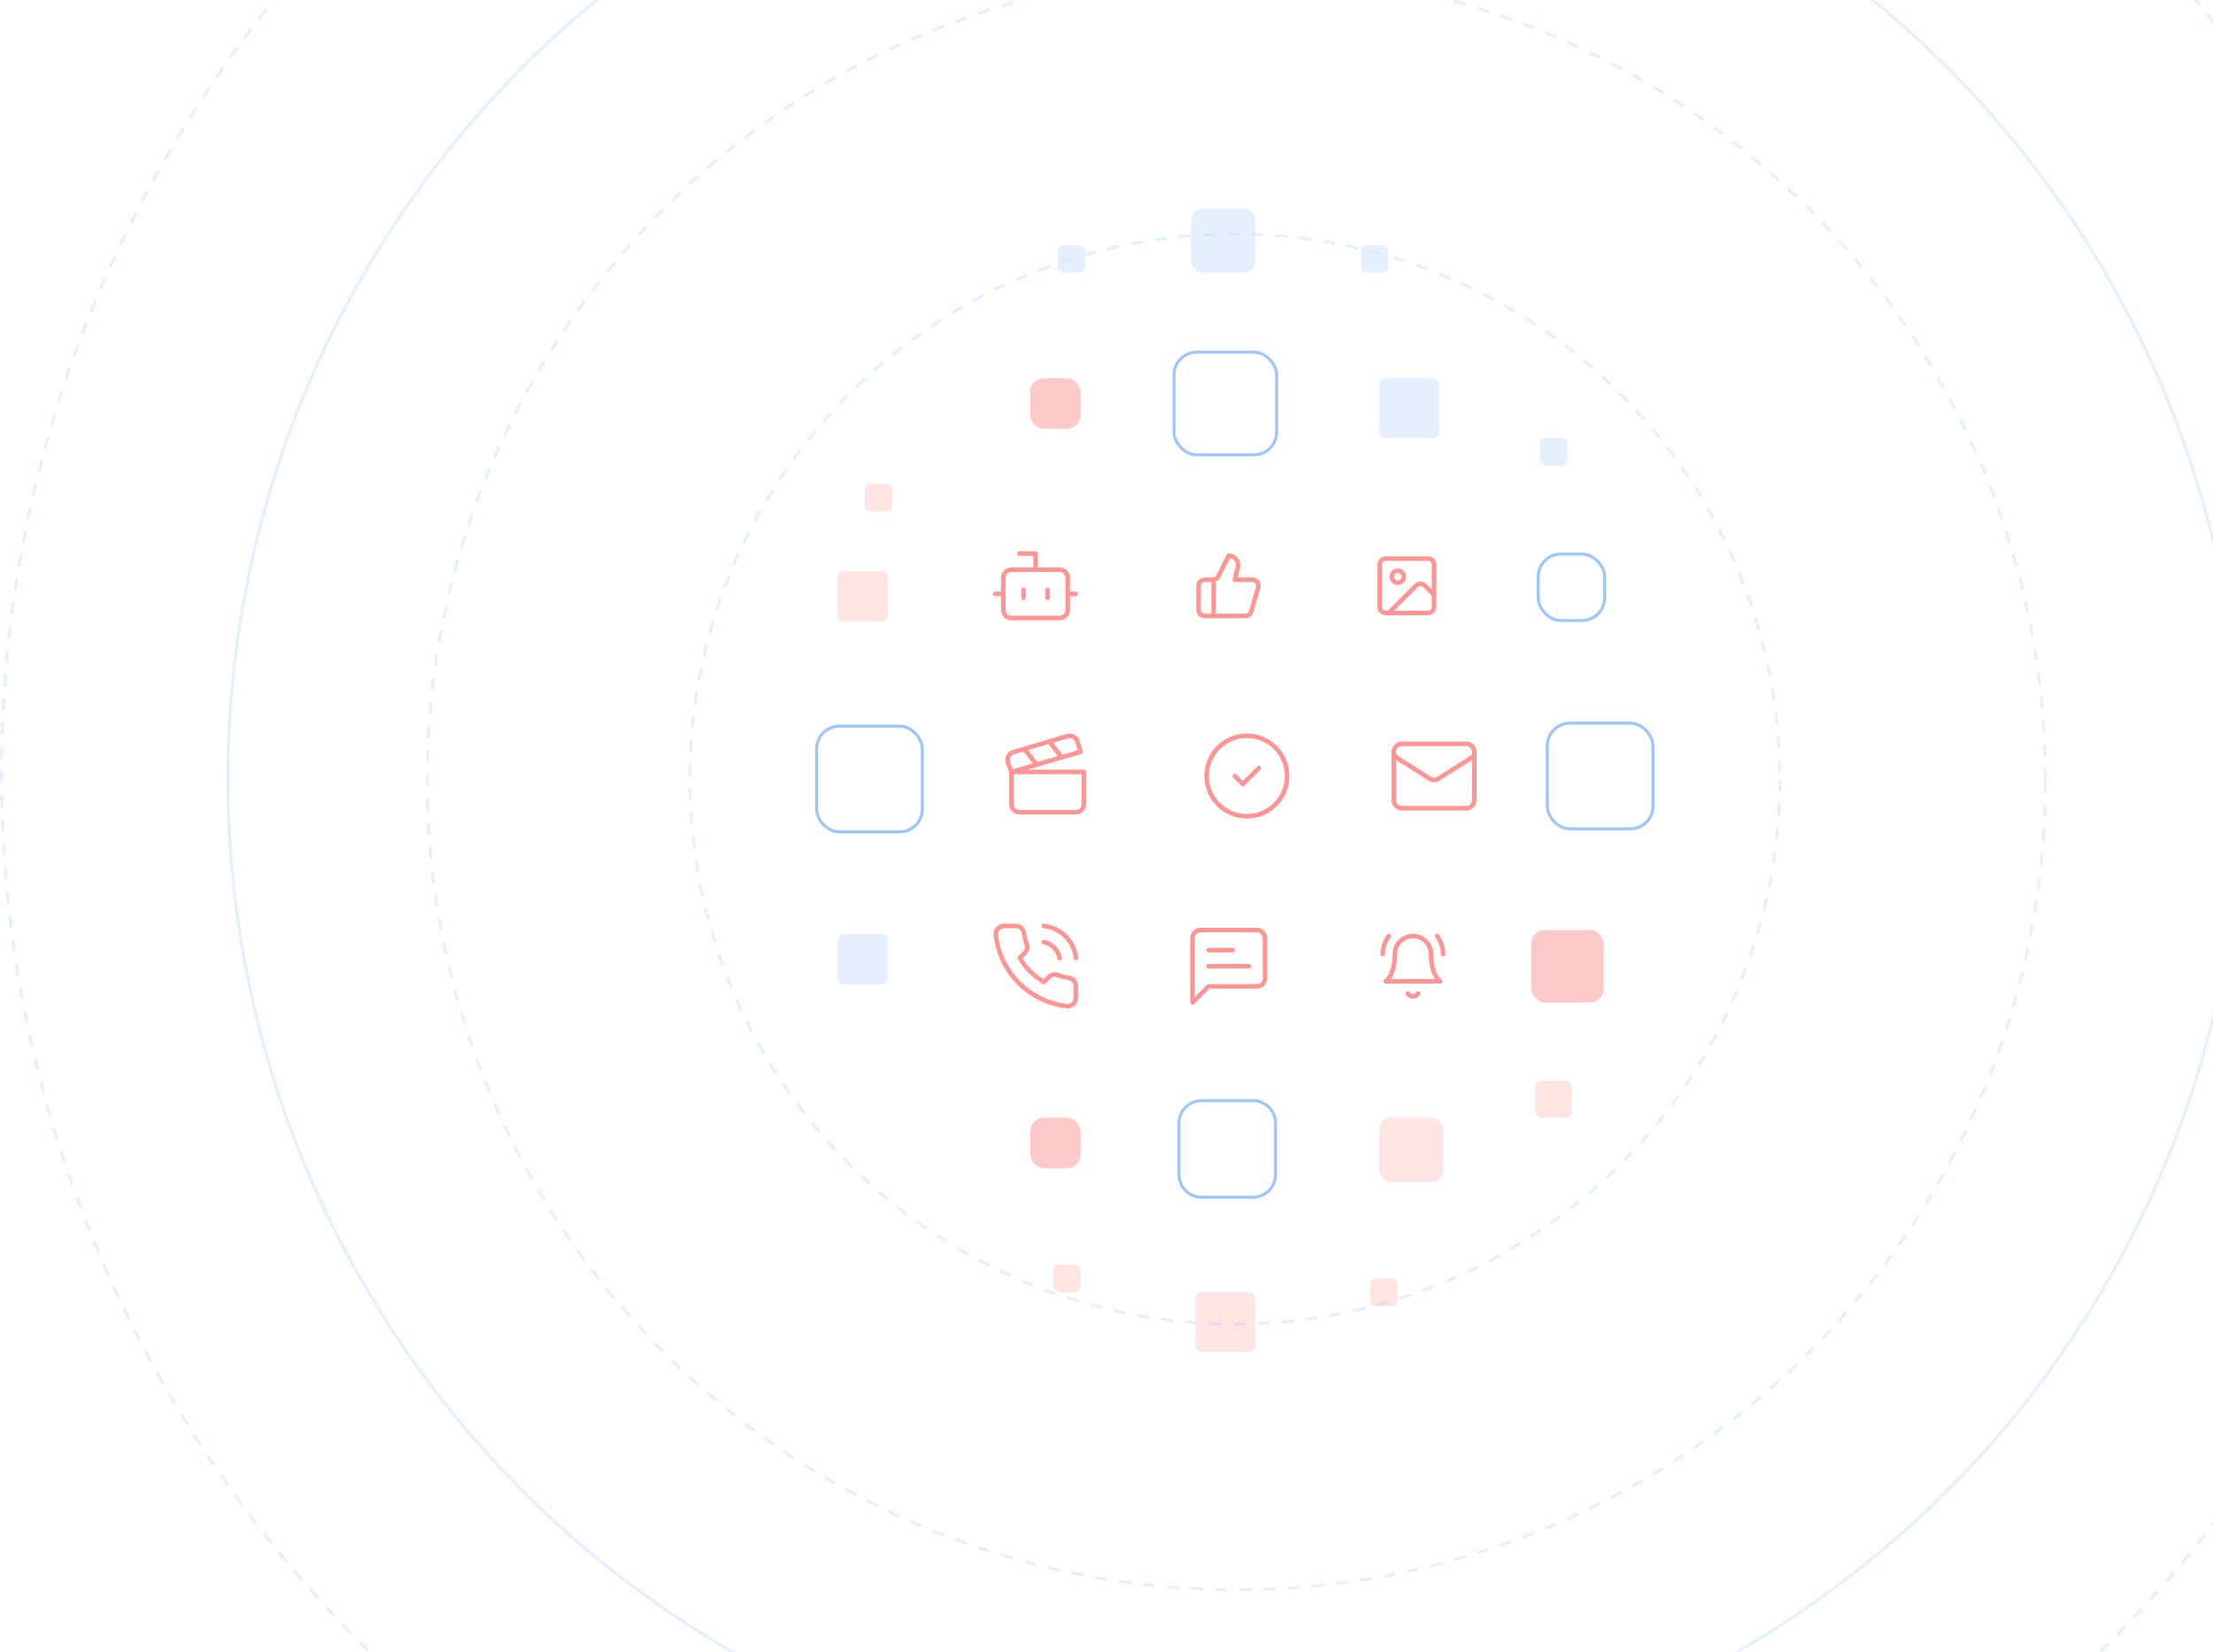 <svg width="733" height="547" viewBox="0 0 733 547" fill="none" xmlns="http://www.w3.org/2000/svg">
<g clip-path="url(#clip0_313_3207)">
<g filter="url(#filter0_d_313_3207)">
<circle cx="409" cy="258" r="204" fill="white"/>
</g>
<circle cx="409" cy="258" r="204" fill="white"/>
<circle opacity="0.5" cx="409" cy="258" r="180.5" stroke="#CCE0FF" stroke-dasharray="4 4"/>
<circle opacity="0.5" cx="409.5" cy="258.5" r="268" stroke="#CCE0FF" stroke-dasharray="4 4"/>
<circle opacity="0.5" cx="409" cy="258" r="333.5" stroke="#CCE0FF"/>
<circle opacity="0.5" cx="409" cy="256" r="408.5" stroke="#CCE0FF" stroke-dasharray="4 4"/>
<g filter="url(#filter1_d_313_3207)">
<rect x="320" y="231" width="54" height="54" rx="4" fill="white"/>
</g>
<path d="M357.932 249.001L334.999 255.667L333.799 252.467C333.399 251.001 334.199 249.534 335.532 249.134L353.532 243.801C354.999 243.401 356.465 244.201 356.865 245.534L357.932 249.001Z" stroke="#FF9494" stroke-width="1.5" stroke-linecap="round" stroke-linejoin="round"/>
<path d="M339.266 248.066L343.399 253.266" stroke="#FF9494" stroke-width="1.5" stroke-linecap="round" stroke-linejoin="round"/>
<path d="M347.535 245.533L351.668 250.867" stroke="#FF9494" stroke-width="1.5" stroke-linecap="round" stroke-linejoin="round"/>
<path d="M335 255.667H359V266.334C359 267.041 358.719 267.719 358.219 268.219C357.719 268.719 357.041 269 356.333 269H337.667C336.959 269 336.281 268.719 335.781 268.219C335.281 267.719 335 267.041 335 266.334V255.667Z" stroke="#FF9494" stroke-width="1.5" stroke-linecap="round" stroke-linejoin="round"/>
<g filter="url(#filter2_d_313_3207)">
<rect x="388" y="232" width="50" height="50" rx="4" fill="white"/>
</g>
<path d="M413.001 270.334C420.365 270.334 426.335 264.364 426.335 257C426.335 249.637 420.365 243.667 413.001 243.667C405.638 243.667 399.668 249.637 399.668 257C399.668 264.364 405.638 270.334 413.001 270.334Z" stroke="#FF9494" stroke-width="1.5" stroke-linecap="round" stroke-linejoin="round"/>
<path d="M409 257L411.667 259.666L417 254.333" stroke="#FF9494" stroke-width="1.5" stroke-linecap="round" stroke-linejoin="round"/>
<g filter="url(#filter3_d_313_3207)">
<rect x="318" y="169" width="50" height="50" rx="4" fill="white"/>
</g>
<g filter="url(#filter4_d_313_3207)">
<rect x="452" y="234" width="46" height="46" rx="4" fill="white"/>
</g>
<path d="M485.668 246.333H464.335C462.862 246.333 461.668 247.527 461.668 249V265C461.668 266.472 462.862 267.666 464.335 267.666H485.668C487.141 267.666 488.335 266.472 488.335 265V249C488.335 247.527 487.141 246.333 485.668 246.333Z" stroke="#FF9494" stroke-width="1.5" stroke-linecap="round" stroke-linejoin="round"/>
<path d="M488.335 250.333L476.375 257.933C475.963 258.191 475.487 258.328 475.001 258.328C474.516 258.328 474.04 258.191 473.628 257.933L461.668 250.333" stroke="#FF9494" stroke-width="1.5" stroke-linecap="round" stroke-linejoin="round"/>
<rect opacity="0.5" x="512.5" y="239.5" width="35" height="35" rx="7.5" stroke="#408BFE"/>
<g filter="url(#filter5_d_313_3207)">
<rect x="384" y="171" width="46" height="46" rx="4" fill="white"/>
</g>
<path d="M402 192V204" stroke="#FF9494" stroke-width="1.5" stroke-linecap="round" stroke-linejoin="round"/>
<path d="M410 187.88L409 192H414.83C415.14 192 415.447 192.072 415.724 192.211C416.002 192.35 416.244 192.552 416.43 192.8C416.616 193.048 416.742 193.337 416.798 193.642C416.853 193.948 416.837 194.262 416.75 194.56L414.42 202.56C414.299 202.975 414.046 203.34 413.7 203.6C413.354 203.86 412.933 204 412.5 204H399C398.47 204 397.961 203.789 397.586 203.414C397.211 203.039 397 202.53 397 202V194C397 193.47 397.211 192.961 397.586 192.586C397.961 192.211 398.47 192 399 192H401.76C402.132 192 402.497 191.896 402.813 191.7C403.129 191.504 403.384 191.223 403.55 190.89L407 184C407.472 184.006 407.936 184.118 408.358 184.329C408.78 184.539 409.149 184.842 409.437 185.215C409.726 185.588 409.926 186.022 410.024 186.483C410.121 186.945 410.113 187.422 410 187.88Z" stroke="#FF9494" stroke-width="1.5" stroke-linecap="round" stroke-linejoin="round"/>
<rect opacity="0.5" x="388.875" y="116.652" width="33.984" height="33.984" rx="7.5" stroke="#408BFE"/>
<rect opacity="0.5" x="394.457" y="69" width="21.295" height="21.295" rx="4" fill="#CCE0FF"/>
<g filter="url(#filter6_d_313_3207)">
<rect x="449" y="177" width="34" height="34" rx="6" fill="white"/>
</g>
<g filter="url(#filter7_d_313_3207)">
<rect x="449" y="177" width="34" height="34" rx="4" fill="white"/>
</g>
<path d="M473 185H459C457.895 185 457 185.895 457 187V201C457 202.105 457.895 203 459 203H473C474.105 203 475 202.105 475 201V187C475 185.895 474.105 185 473 185Z" stroke="#FF9494" stroke-width="1.5" stroke-linecap="round" stroke-linejoin="round"/>
<path d="M463 193C464.105 193 465 192.105 465 191C465 189.895 464.105 189 463 189C461.895 189 461 189.895 461 191C461 192.105 461.895 193 463 193Z" stroke="#FF9494" stroke-width="1.5" stroke-linecap="round" stroke-linejoin="round"/>
<path d="M475 197L471.914 193.914C471.539 193.539 471.03 193.328 470.5 193.328C469.97 193.328 469.461 193.539 469.086 193.914L460 203" stroke="#FF9494" stroke-width="1.5" stroke-linecap="round" stroke-linejoin="round"/>
<rect opacity="0.5" x="456.82" y="125.279" width="19.774" height="19.774" rx="2" fill="#CCE0FF"/>
<rect x="341.219" y="125.279" width="16.732" height="16.732" rx="4.508" fill="#FF9494" fill-opacity="0.5"/>
<rect opacity="0.5" x="277.336" y="309.326" width="16.732" height="16.732" rx="2" fill="#CCE0FF"/>
<rect x="341.219" y="370.168" width="16.732" height="16.732" rx="4.508" fill="#FF9494" fill-opacity="0.5"/>
<rect opacity="0.5" x="395.977" y="427.969" width="19.774" height="19.774" rx="2" fill="#FF9494" fill-opacity="0.5"/>
<rect opacity="0.5" x="277.336" y="189.163" width="16.732" height="16.732" rx="2" fill="#FF9494" fill-opacity="0.5"/>
<rect opacity="0.5" x="350.348" y="81.168" width="9.126" height="9.126" rx="2" fill="#CCE0FF"/>
<rect opacity="0.5" x="286.461" y="160.264" width="9.126" height="9.126" rx="2" fill="#FF9494" fill-opacity="0.5"/>
<rect opacity="0.5" x="348.828" y="418.842" width="9.126" height="9.126" rx="2" fill="#FF9494" fill-opacity="0.5"/>
<rect opacity="0.5" x="453.781" y="423.405" width="9.126" height="9.126" rx="2" fill="#FF9494" fill-opacity="0.5"/>
<rect opacity="0.5" x="450.734" y="81.168" width="9.126" height="9.126" rx="2" fill="#CCE0FF"/>
<rect opacity="0.5" x="510.059" y="145.053" width="9.126" height="9.126" rx="2" fill="#CCE0FF"/>
<rect opacity="0.5" x="508.539" y="358" width="12.168" height="12.168" rx="2" fill="#FF9494" fill-opacity="0.5"/>
<rect x="507.184" y="308" width="24" height="24" rx="4.508" fill="#FF9494" fill-opacity="0.5"/>
<rect opacity="0.5" x="456.82" y="370.168" width="21.295" height="21.295" rx="4" fill="#FF9494" fill-opacity="0.5"/>
<rect opacity="0.5" x="509.5" y="183.5" width="22" height="22" rx="7.5" stroke="#408BFE"/>
<rect opacity="0.5" x="270.5" y="240.5" width="35" height="35" rx="7.5" stroke="#408BFE"/>
<g filter="url(#filter8_d_313_3207)">
<rect x="448" y="300" width="40" height="40" rx="4" fill="white"/>
</g>
<path d="M462 316C462 314.409 462.632 312.883 463.757 311.757C464.883 310.632 466.409 310 468 310C469.591 310 471.117 310.632 472.243 311.757C473.368 312.883 474 314.409 474 316C474 323 477 325 477 325H459C459 325 462 323 462 316Z" stroke="#FF9494" stroke-width="1.5" stroke-linecap="round" stroke-linejoin="round"/>
<path d="M466.301 329C466.468 329.304 466.714 329.558 467.013 329.735C467.312 329.912 467.653 330.005 468.001 330.005C468.348 330.005 468.689 329.912 468.988 329.735C469.287 329.558 469.533 329.304 469.701 329" stroke="#FF9494" stroke-width="1.5" stroke-linecap="round" stroke-linejoin="round"/>
<path d="M460 310C458.8 311.7 458 313.7 458 316" stroke="#FF9494" stroke-width="1.5" stroke-linecap="round" stroke-linejoin="round"/>
<path d="M478 316C478 313.7 477.2 311.7 476 310" stroke="#FF9494" stroke-width="1.5" stroke-linecap="round" stroke-linejoin="round"/>
<path opacity="0.5" d="M398 364.5H415C419.142 364.5 422.5 367.858 422.5 372V389C422.5 393.142 419.142 396.5 415 396.5H398C393.858 396.5 390.5 393.142 390.5 389V372C390.5 367.858 393.858 364.5 398 364.5Z" stroke="#408BFE"/>
<g filter="url(#filter9_d_313_3207)">
<rect x="384" y="297" width="46" height="46" rx="4" fill="white"/>
</g>
<path d="M419 324C419 324.707 418.719 325.386 418.219 325.886C417.719 326.386 417.041 326.667 416.333 326.667H400.333L395 332V310.667C395 309.959 395.281 309.281 395.781 308.781C396.281 308.281 396.959 308 397.667 308H416.333C417.041 308 417.719 308.281 418.219 308.781C418.719 309.281 419 309.959 419 310.667V324Z" stroke="#FF9494" stroke-width="1.5" stroke-linecap="round" stroke-linejoin="round"/>
<path d="M408.332 314.667H400.332" stroke="#FF9494" stroke-width="1.5" stroke-linecap="round" stroke-linejoin="round"/>
<path d="M413.665 320H400.332" stroke="#FF9494" stroke-width="1.5" stroke-linecap="round" stroke-linejoin="round"/>
<g filter="url(#filter10_d_313_3207)">
<rect x="317" y="294" width="51" height="51" rx="4" fill="white"/>
</g>
<path d="M356.334 326.559V330.559C356.335 330.931 356.259 331.298 356.111 331.639C355.962 331.979 355.744 332.284 355.47 332.535C355.196 332.786 354.873 332.977 354.522 333.096C354.17 333.215 353.797 333.26 353.427 333.226C349.324 332.78 345.383 331.378 341.921 329.133C338.699 327.086 335.968 324.354 333.921 321.133C331.667 317.654 330.265 313.694 329.827 309.573C329.794 309.204 329.838 308.832 329.956 308.482C330.074 308.131 330.264 307.808 330.514 307.535C330.763 307.262 331.067 307.043 331.406 306.894C331.744 306.744 332.11 306.666 332.481 306.666H336.481C337.128 306.66 337.755 306.889 338.246 307.311C338.736 307.733 339.057 308.319 339.147 308.959C339.316 310.24 339.629 311.496 340.081 312.706C340.26 313.183 340.299 313.702 340.192 314.201C340.086 314.699 339.839 315.157 339.481 315.519L337.787 317.213C339.685 320.551 342.449 323.315 345.787 325.213L347.481 323.519C347.843 323.161 348.301 322.914 348.799 322.808C349.298 322.701 349.817 322.74 350.294 322.919C351.504 323.371 352.76 323.684 354.041 323.853C354.688 323.944 355.28 324.27 355.703 324.769C356.125 325.269 356.35 325.906 356.334 326.559Z" stroke="#FF9494" stroke-width="1.5" stroke-linecap="round" stroke-linejoin="round"/>
<path d="M345.734 306.667C348.452 306.953 350.991 308.159 352.93 310.084C354.87 312.009 356.094 314.538 356.401 317.254" stroke="#FF9494" stroke-width="1.5" stroke-linecap="round" stroke-linejoin="round"/>
<path d="M345.734 312C347.046 312.259 348.249 312.905 349.188 313.856C350.127 314.807 350.759 316.019 351.001 317.333" stroke="#FF9494" stroke-width="1.5" stroke-linecap="round" stroke-linejoin="round"/>
<path d="M343.001 188.666V183.333H337.668" stroke="#FF9494" stroke-width="1.5" stroke-linecap="round" stroke-linejoin="round"/>
<path d="M350.999 188.667H334.999C333.526 188.667 332.332 189.861 332.332 191.334V202C332.332 203.473 333.526 204.667 334.999 204.667H350.999C352.471 204.667 353.665 203.473 353.665 202V191.334C353.665 189.861 352.471 188.667 350.999 188.667Z" stroke="#FF9494" stroke-width="1.5" stroke-linecap="round" stroke-linejoin="round"/>
<path d="M329.668 196.667H332.335" stroke="#FF9494" stroke-width="1.5" stroke-linecap="round" stroke-linejoin="round"/>
<path d="M353.668 196.667H356.335" stroke="#FF9494" stroke-width="1.5" stroke-linecap="round" stroke-linejoin="round"/>
<path d="M347 195.333V198" stroke="#FF9494" stroke-width="1.5" stroke-linecap="round" stroke-linejoin="round"/>
<path d="M339 195.333V198" stroke="#FF9494" stroke-width="1.5" stroke-linecap="round" stroke-linejoin="round"/>
</g>
<defs>
<filter id="filter0_d_313_3207" x="165" y="15" width="488" height="488" filterUnits="userSpaceOnUse" color-interpolation-filters="sRGB">
<feFlood flood-opacity="0" result="BackgroundImageFix"/>
<feColorMatrix in="SourceAlpha" type="matrix" values="0 0 0 0 0 0 0 0 0 0 0 0 0 0 0 0 0 0 127 0" result="hardAlpha"/>
<feMorphology radius="20" operator="dilate" in="SourceAlpha" result="effect1_dropShadow_313_3207"/>
<feOffset dy="1"/>
<feGaussianBlur stdDeviation="10"/>
<feComposite in2="hardAlpha" operator="out"/>
<feColorMatrix type="matrix" values="0 0 0 0 0.93 0 0 0 0 0.961 0 0 0 0 1 0 0 0 0.5 0"/>
<feBlend mode="normal" in2="BackgroundImageFix" result="effect1_dropShadow_313_3207"/>
<feBlend mode="normal" in="SourceGraphic" in2="effect1_dropShadow_313_3207" result="shape"/>
</filter>
<filter id="filter1_d_313_3207" x="314" y="226" width="66" height="66" filterUnits="userSpaceOnUse" color-interpolation-filters="sRGB">
<feFlood flood-opacity="0" result="BackgroundImageFix"/>
<feColorMatrix in="SourceAlpha" type="matrix" values="0 0 0 0 0 0 0 0 0 0 0 0 0 0 0 0 0 0 127 0" result="hardAlpha"/>
<feMorphology radius="2" operator="dilate" in="SourceAlpha" result="effect1_dropShadow_313_3207"/>
<feOffset dy="1"/>
<feGaussianBlur stdDeviation="2"/>
<feComposite in2="hardAlpha" operator="out"/>
<feColorMatrix type="matrix" values="0 0 0 0 0.8 0 0 0 0 0.878 0 0 0 0 1 0 0 0 0.3 0"/>
<feBlend mode="normal" in2="BackgroundImageFix" result="effect1_dropShadow_313_3207"/>
<feBlend mode="normal" in="SourceGraphic" in2="effect1_dropShadow_313_3207" result="shape"/>
</filter>
<filter id="filter2_d_313_3207" x="382" y="227" width="62" height="62" filterUnits="userSpaceOnUse" color-interpolation-filters="sRGB">
<feFlood flood-opacity="0" result="BackgroundImageFix"/>
<feColorMatrix in="SourceAlpha" type="matrix" values="0 0 0 0 0 0 0 0 0 0 0 0 0 0 0 0 0 0 127 0" result="hardAlpha"/>
<feMorphology radius="2" operator="dilate" in="SourceAlpha" result="effect1_dropShadow_313_3207"/>
<feOffset dy="1"/>
<feGaussianBlur stdDeviation="2"/>
<feComposite in2="hardAlpha" operator="out"/>
<feColorMatrix type="matrix" values="0 0 0 0 0.8 0 0 0 0 0.878 0 0 0 0 1 0 0 0 0.3 0"/>
<feBlend mode="normal" in2="BackgroundImageFix" result="effect1_dropShadow_313_3207"/>
<feBlend mode="normal" in="SourceGraphic" in2="effect1_dropShadow_313_3207" result="shape"/>
</filter>
<filter id="filter3_d_313_3207" x="312" y="164" width="62" height="62" filterUnits="userSpaceOnUse" color-interpolation-filters="sRGB">
<feFlood flood-opacity="0" result="BackgroundImageFix"/>
<feColorMatrix in="SourceAlpha" type="matrix" values="0 0 0 0 0 0 0 0 0 0 0 0 0 0 0 0 0 0 127 0" result="hardAlpha"/>
<feMorphology radius="2" operator="dilate" in="SourceAlpha" result="effect1_dropShadow_313_3207"/>
<feOffset dy="1"/>
<feGaussianBlur stdDeviation="2"/>
<feComposite in2="hardAlpha" operator="out"/>
<feColorMatrix type="matrix" values="0 0 0 0 0.8 0 0 0 0 0.878 0 0 0 0 1 0 0 0 0.3 0"/>
<feBlend mode="normal" in2="BackgroundImageFix" result="effect1_dropShadow_313_3207"/>
<feBlend mode="normal" in="SourceGraphic" in2="effect1_dropShadow_313_3207" result="shape"/>
</filter>
<filter id="filter4_d_313_3207" x="446" y="229" width="58" height="58" filterUnits="userSpaceOnUse" color-interpolation-filters="sRGB">
<feFlood flood-opacity="0" result="BackgroundImageFix"/>
<feColorMatrix in="SourceAlpha" type="matrix" values="0 0 0 0 0 0 0 0 0 0 0 0 0 0 0 0 0 0 127 0" result="hardAlpha"/>
<feMorphology radius="2" operator="dilate" in="SourceAlpha" result="effect1_dropShadow_313_3207"/>
<feOffset dy="1"/>
<feGaussianBlur stdDeviation="2"/>
<feComposite in2="hardAlpha" operator="out"/>
<feColorMatrix type="matrix" values="0 0 0 0 0.8 0 0 0 0 0.878 0 0 0 0 1 0 0 0 0.3 0"/>
<feBlend mode="normal" in2="BackgroundImageFix" result="effect1_dropShadow_313_3207"/>
<feBlend mode="normal" in="SourceGraphic" in2="effect1_dropShadow_313_3207" result="shape"/>
</filter>
<filter id="filter5_d_313_3207" x="378" y="166" width="58" height="58" filterUnits="userSpaceOnUse" color-interpolation-filters="sRGB">
<feFlood flood-opacity="0" result="BackgroundImageFix"/>
<feColorMatrix in="SourceAlpha" type="matrix" values="0 0 0 0 0 0 0 0 0 0 0 0 0 0 0 0 0 0 127 0" result="hardAlpha"/>
<feMorphology radius="2" operator="dilate" in="SourceAlpha" result="effect1_dropShadow_313_3207"/>
<feOffset dy="1"/>
<feGaussianBlur stdDeviation="2"/>
<feComposite in2="hardAlpha" operator="out"/>
<feColorMatrix type="matrix" values="0 0 0 0 0.8 0 0 0 0 0.878 0 0 0 0 1 0 0 0 0.3 0"/>
<feBlend mode="normal" in2="BackgroundImageFix" result="effect1_dropShadow_313_3207"/>
<feBlend mode="normal" in="SourceGraphic" in2="effect1_dropShadow_313_3207" result="shape"/>
</filter>
<filter id="filter6_d_313_3207" x="445" y="174" width="42" height="42" filterUnits="userSpaceOnUse" color-interpolation-filters="sRGB">
<feFlood flood-opacity="0" result="BackgroundImageFix"/>
<feColorMatrix in="SourceAlpha" type="matrix" values="0 0 0 0 0 0 0 0 0 0 0 0 0 0 0 0 0 0 127 0" result="hardAlpha"/>
<feOffset dy="1"/>
<feGaussianBlur stdDeviation="2"/>
<feComposite in2="hardAlpha" operator="out"/>
<feColorMatrix type="matrix" values="0 0 0 0 0.976 0 0 0 0 0.957 0 0 0 0 0.953 0 0 0 1 0"/>
<feBlend mode="normal" in2="BackgroundImageFix" result="effect1_dropShadow_313_3207"/>
<feBlend mode="normal" in="SourceGraphic" in2="effect1_dropShadow_313_3207" result="shape"/>
</filter>
<filter id="filter7_d_313_3207" x="443" y="172" width="46" height="46" filterUnits="userSpaceOnUse" color-interpolation-filters="sRGB">
<feFlood flood-opacity="0" result="BackgroundImageFix"/>
<feColorMatrix in="SourceAlpha" type="matrix" values="0 0 0 0 0 0 0 0 0 0 0 0 0 0 0 0 0 0 127 0" result="hardAlpha"/>
<feMorphology radius="2" operator="dilate" in="SourceAlpha" result="effect1_dropShadow_313_3207"/>
<feOffset dy="1"/>
<feGaussianBlur stdDeviation="2"/>
<feComposite in2="hardAlpha" operator="out"/>
<feColorMatrix type="matrix" values="0 0 0 0 0.8 0 0 0 0 0.878 0 0 0 0 1 0 0 0 0.3 0"/>
<feBlend mode="normal" in2="BackgroundImageFix" result="effect1_dropShadow_313_3207"/>
<feBlend mode="normal" in="SourceGraphic" in2="effect1_dropShadow_313_3207" result="shape"/>
</filter>
<filter id="filter8_d_313_3207" x="442" y="295" width="52" height="52" filterUnits="userSpaceOnUse" color-interpolation-filters="sRGB">
<feFlood flood-opacity="0" result="BackgroundImageFix"/>
<feColorMatrix in="SourceAlpha" type="matrix" values="0 0 0 0 0 0 0 0 0 0 0 0 0 0 0 0 0 0 127 0" result="hardAlpha"/>
<feMorphology radius="2" operator="dilate" in="SourceAlpha" result="effect1_dropShadow_313_3207"/>
<feOffset dy="1"/>
<feGaussianBlur stdDeviation="2"/>
<feComposite in2="hardAlpha" operator="out"/>
<feColorMatrix type="matrix" values="0 0 0 0 0.8 0 0 0 0 0.878 0 0 0 0 1 0 0 0 0.3 0"/>
<feBlend mode="normal" in2="BackgroundImageFix" result="effect1_dropShadow_313_3207"/>
<feBlend mode="normal" in="SourceGraphic" in2="effect1_dropShadow_313_3207" result="shape"/>
</filter>
<filter id="filter9_d_313_3207" x="378" y="292" width="58" height="58" filterUnits="userSpaceOnUse" color-interpolation-filters="sRGB">
<feFlood flood-opacity="0" result="BackgroundImageFix"/>
<feColorMatrix in="SourceAlpha" type="matrix" values="0 0 0 0 0 0 0 0 0 0 0 0 0 0 0 0 0 0 127 0" result="hardAlpha"/>
<feMorphology radius="2" operator="dilate" in="SourceAlpha" result="effect1_dropShadow_313_3207"/>
<feOffset dy="1"/>
<feGaussianBlur stdDeviation="2"/>
<feComposite in2="hardAlpha" operator="out"/>
<feColorMatrix type="matrix" values="0 0 0 0 0.8 0 0 0 0 0.878 0 0 0 0 1 0 0 0 0.3 0"/>
<feBlend mode="normal" in2="BackgroundImageFix" result="effect1_dropShadow_313_3207"/>
<feBlend mode="normal" in="SourceGraphic" in2="effect1_dropShadow_313_3207" result="shape"/>
</filter>
<filter id="filter10_d_313_3207" x="311" y="289" width="63" height="63" filterUnits="userSpaceOnUse" color-interpolation-filters="sRGB">
<feFlood flood-opacity="0" result="BackgroundImageFix"/>
<feColorMatrix in="SourceAlpha" type="matrix" values="0 0 0 0 0 0 0 0 0 0 0 0 0 0 0 0 0 0 127 0" result="hardAlpha"/>
<feMorphology radius="2" operator="dilate" in="SourceAlpha" result="effect1_dropShadow_313_3207"/>
<feOffset dy="1"/>
<feGaussianBlur stdDeviation="2"/>
<feComposite in2="hardAlpha" operator="out"/>
<feColorMatrix type="matrix" values="0 0 0 0 0.8 0 0 0 0 0.878 0 0 0 0 1 0 0 0 0.3 0"/>
<feBlend mode="normal" in2="BackgroundImageFix" result="effect1_dropShadow_313_3207"/>
<feBlend mode="normal" in="SourceGraphic" in2="effect1_dropShadow_313_3207" result="shape"/>
</filter>
<clipPath id="clip0_313_3207">
<rect width="733" height="547" fill="white"/>
</clipPath>
</defs>
</svg>
